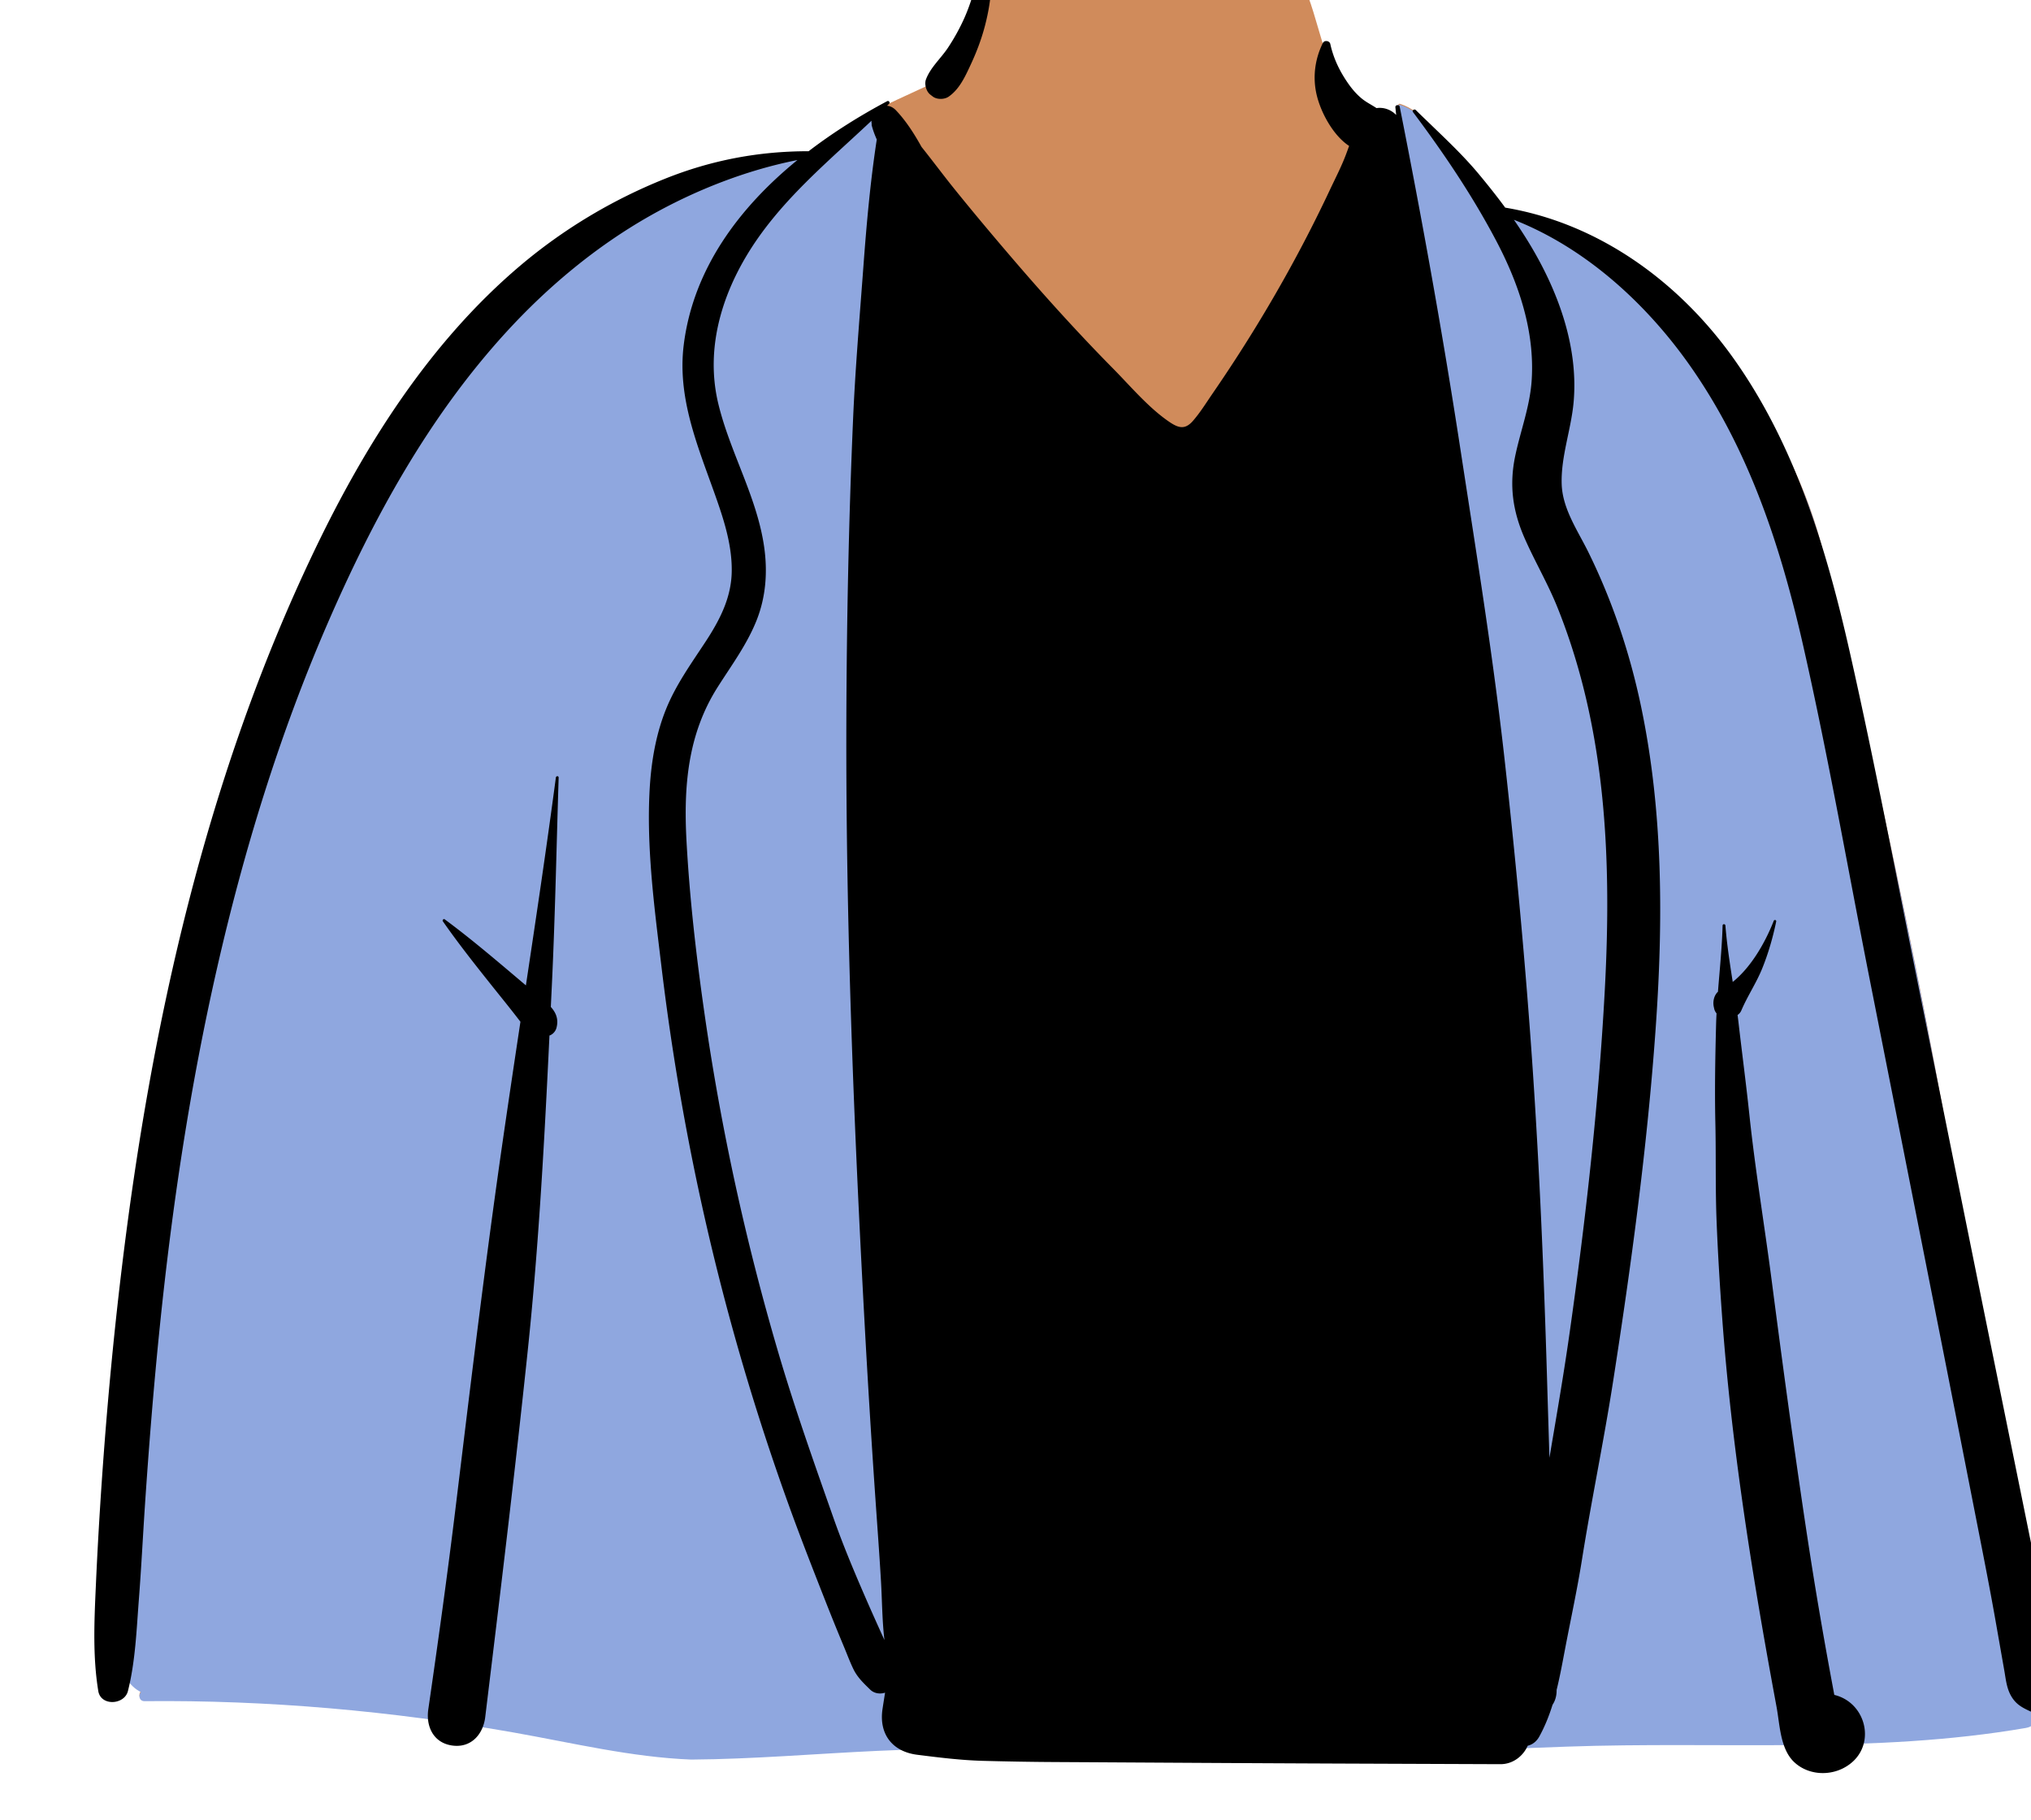 <svg xmlns="http://www.w3.org/2000/svg" width="818" height="733" fill="none" viewBox="0 0 818 733"><g id="body/Blazer Black Tee" fill-rule="evenodd" clip-rule="evenodd"><path id="â Skin" fill="#D08B5B" d="M735.555 227.831c-13.881-65.762-63.11-116.792-129.318-142.213-12.726-7.198-25.063-38.084-42.166-43.74-2.742-.907 1.586 6.31 0 6.74-5.657 1.537-11.995 1.698-18.24-3.853-11.162-9.92-14.663-38.904-21.45-52.003C488.59-76.324 399.228-49.293 387.256 27.08c-8.348 5.44-20.148 10.234-29.235 14.618-9.357 4.515-17.587 15.45-27.23 19.36-8.603 3.488-22.779 1.017-31.449 4.058-39.874 13.987-73.646 31.636-100.123 67.396-5.579 7.542-11.868 16.814-16.945 24.433-26.174 30.131-44.354 63.903-61.098 100.136-46.846 106.351-59.588 224.105-71.02 338.691.26 20.049-13.044 75.643 6.633 85.255-1.176 1.219-.75 3.668 1.432 3.647 49.893-.504 99.67 3.961 148.789 12.642 23.699 4.189 47.271 9.933 71.411 10.877 50.111-.346 100.042-8.743 150.087-.797 60.162 0 133.278-1.753 200.207-4.326 62.553-2.405 125.44 3.026 187.218-7.611 4.89-.774 7.278-6.738 6.253-11.012-7.248-26.41-10.806-53.592-14.873-80.623.81-17.338-.639-35.438-7.053-51.587-16.758-109.018-38.247-217.325-64.705-324.406Z"/><path id="ð§¥ Jacket" fill="#8FA7DF" d="M564.071 49.018c1.586-.431-2.742-7.647 0-6.74 17.103 5.656 29.44 36.542 42.166 43.74 66.208 25.421 115.437 76.451 129.318 142.213 26.458 107.081 47.947 215.388 64.705 324.406 6.414 16.149 7.863 34.249 7.053 51.587l.638 4.269c3.814 25.621 7.368 51.334 14.235 76.354 1.025 4.274-1.363 10.238-6.253 11.012-61.076 10.516-123.236 5.327-185.085 7.532l-12.891.483c-63.934 2.351-132.496 3.922-189.449 3.922-50.045-7.946-99.976.451-150.087.797-24.14-.944-47.712-6.688-71.411-10.877-49.119-8.681-98.896-13.146-148.79-12.642-2.181.021-2.607-2.428-1.431-3.647-19.677-9.612-6.373-65.206-6.633-85.255l1.033-10.321c11.194-111.32 24.546-225.21 69.987-328.37l1.361-2.933c16.371-35.123 34.27-67.887 59.737-97.203l1.557-2.332c4.771-7.125 10.367-15.314 15.388-22.101 26.477-35.76 60.249-53.41 100.123-67.396 8.67-3.041 22.846-.57 31.449-4.058 9.019-3.657 16.802-13.46 25.427-18.407v36.9L481.02 202.89l70.783-108.536 7.198-44.452c1.735-.11 3.431-.439 5.07-.884Z"/><path id="ð Ink" fill="#000" d="M715.368 371.128c-1.32 6.41-3.17 12.82-5.63 18.891-2.37 5.859-5.94 11.109-8.399 16.899-.33.78-.87 1.37-1.521 1.82l.202 1.575.188 1.575c1.226 10.628 2.606 21.227 3.8 31.854l.581 5.317c2.349 22.189 6.059 44.269 8.939 66.399 2.82 21.67 5.691 43.34 8.76 64.98 3.17 22.31 6.4 44.59 10.17 66.81 1.591 9.384 3.252 18.76 4.983 28.129l1.337 7.171c13.76 3.31 17.52 22.49 3.51 29.57-6.359 3.2-14.529 2.43-19.77-2.599-5.447-5.241-5.673-14.693-6.937-21.792l-1.217-6.597c-9.112-49.603-17.019-99.778-20.716-150.082-.95-12.989-1.75-25.989-2.27-39-.495-12.238-.258-24.475-.447-36.713l-.063-3.337c-.289-13.05-.05-26.08.29-39.13.04-1.59.11-3.18.19-4.78-.459-.54-.79-1.18-.929-1.8l-.181-.82c-.45-2.11.06-4.58 1.681-6.09.699-8.89 1.619-17.77 1.869-26.65.02-.73 1.07-.709 1.131 0 .59 7.56 1.769 15.14 2.949 22.71 7.59-6.1 13.2-16.16 16.51-24.58.24-.61 1.131-.39.99.27ZM535.787 17.707c1.26 5.76 3.75 10.931 7.09 15.741 1.591 2.3 3.4 4.44 5.57 6.23 1.861 1.529 3.981 2.529 5.96 3.86 2.88-.451 5.89.64 7.91 2.759l-.319-3.099c-.101-1 1.56-1.2 1.75-.231 8.749 44.122 16.728 88.272 23.635 132.713l3.027 19.626 2.849 18.424c4.729 30.702 9.304 61.391 12.749 92.317 4.59 41.271 8.449 82.651 11.269 124.09 2.83 41.731 4.571 83.49 5.811 125.301.309 10.54.64 21.07.959 31.609l2.136-12.601c2.132-12.603 4.223-25.218 6.014-37.878 6.43-45.31 11.571-90.941 14.08-136.64 2.301-41.82 1.531-84.47-9.109-125.211-2.681-10.25-5.961-20.34-9.92-30.17-3.841-9.559-9.08-18.42-13.211-27.839-4.8-10.96-6.24-21.3-3.769-33.1 2.16-10.28 5.95-19.95 6.629-30.53 1.271-19.64-5.12-38.661-14.149-55.85-2.381-4.53-4.891-9-7.511-13.431-7.929-13.389-16.87-26.29-26.149-38.659-.5-.66.559-1.39 1.1-.85 8.459 8.36 17.709 16.58 25.32 25.71 3.699 4.44 7.309 8.969 10.729 13.62 37.521 6.27 69.761 29.639 91.8 60.5 25.01 35.02 37.66 77.17 47.021 118.679 10.41 46.131 19.19 92.681 28.54 139.04 9.679 47.971 19.309 95.941 29.049 143.901 4.84 23.809 9.681 47.62 14.51 71.44 2.45 12.06 5.021 24.09 7.71 36.11 1.381 6.16 2.861 12.31 4.141 18.49 1.439 6.97.099 11.429-4.62 16.55-1.741 1.9-4.491 1.87-6.651.86l-.675-.318-.653-.315c-2.672-1.314-4.768-2.675-6.431-5.598-1.831-3.209-2.121-6.769-2.75-10.339-1.161-6.571-2.31-13.14-3.47-19.72-1.733-9.84-3.617-19.652-5.536-29.461l-9.623-49.023a28280.628 28280.628 0 0 0-7.722-39.206c-9.23-46.72-18.47-93.43-27.709-140.14-8.871-44.851-16.721-90.01-26.82-134.601l-.574-2.512-.584-2.509c-9.03-38.44-21.648-75.624-44.543-108.198-17.62-25.05-42.089-47.42-70.91-58.741a182.613 182.613 0 0 1 5.841 8.941c11.68 19.08 20.209 41.73 18.209 64.45-.979 11.1-5.199 22.01-4.8 33.2.37 9.94 6.521 18.67 10.771 27.319 9.649 19.601 16.63 40.431 21.13 61.8 9.03 42.91 9 87.061 5.889 130.62-3.38 47.351-9.799 94.691-17.109 141.58-3.75 24.05-8.74 47.901-12.561 71.911-1.889 11.839-4.46 23.65-6.71 35.43l-1.072 5.628c-.6 3.124-1.223 6.237-1.943 9.317l-.444 1.844v.33c-.02 2.271-.641 4.151-1.641 5.651-1.369 4.389-3.069 8.67-5.329 12.78-1.16 2.1-2.841 3.279-4.671 3.71-1.84 4.21-6.01 7.449-10.989 7.43l-65.491-.25c-38.04-.151-76.08-.401-114.12-.611-9.599-.049-19.189-.229-28.779-.479-8.99-.25-17.61-1.33-26.5-2.45-10.041-1.26-15.48-8.37-13.98-18.4.33-2.211.689-4.41 1.03-6.61-2 .66-4.38.35-5.99-1.22l-1.509-1.477c-2.092-2.07-3.964-4.103-5.291-6.864-1.37-2.839-2.481-5.839-3.691-8.739-2.61-6.24-5.149-12.5-7.62-18.79-4.949-12.58-9.899-25.21-14.5-37.921a975.301 975.301 0 0 1-24.179-76.559c-12.5-46.1-21.541-93.09-27.241-140.5l-1.362-11.299-.397-3.338c-2.161-18.376-3.98-37.037-3.121-55.373.531-11.481 2.31-23.05 6.601-33.771 3.959-9.889 10.069-18.349 15.879-27.189l.665-1.02.669-1.046c5.081-8.029 9.124-16.423 9.326-26.174.206-9.895-2.677-19.525-5.9-28.789l-.804-2.284-.539-1.513c-6.857-19.145-14.66-38.02-12.087-58.854 3.801-30.68 22.4-55.41 45.801-74.48-20.811 4.12-41.41 12.259-59.59 22.58-21.471 12.2-40.801 28.3-57.471 46.47-31.5 34.339-53.99 75.54-72.399 118.08-19.271 44.52-33.56 91.17-44.33 138.43-10.83 47.53-18.08 95.82-23.03 144.3-2.47 24.13-4.41 48.319-6.02 72.52-.82 12.4-1.44 24.82-2.4 37.2-.96 12.37-1.39 24.929-4.41 36.97-1.41 5.61-10.92 6.18-11.94 0-2.261-13.802-1.63-28.074-.998-42.05l.057-1.27c.621-13.92 1.431-27.83 2.39-41.74 1.961-28.43 4.58-56.82 8-85.12 11.99-99.34 34.101-198.16 77.471-288.84 20.42-42.71 46.63-84.21 83.09-115.05 17.359-14.67 36.929-26.381 58.019-34.86 18.861-7.59 38.021-11.18 58.061-11.17 10.05-7.7 20.84-14.41 31.619-20.141.65-.349 1.33.491.791 1.031-.28.27-.551.549-.83.81 1.22.08 2.479.65 3.609 1.84 3.961 4.149 7.301 9.34 10.29 14.729 4.55 5.681 8.89 11.55 13.431 17.17 7.269 9 14.709 17.87 22.24 26.67 12.648 14.789 25.707 29.299 39.325 43.225l2.275 2.315c7.059 7.151 14.21 15.71 22.559 21.37l.446.297c3.523 2.294 6.02 2.711 9.024-.716 2.731-3.12 5.004-6.74 7.341-10.18l.54-.79c11.93-17.33 22.99-35.3 33-53.8a556.51 556.51 0 0 0 13.022-25.596l1.228-2.594c2.24-4.76 4.67-9.43 6.519-14.331.43-1.149.85-2.299 1.26-3.439-6.3-4.13-11.179-13.07-12.949-20.07-1.84-7.27-.91-14.731 2.369-21.38.62-1.25 2.7-.941 3 .389Zm-310.788 295.43c-.872 27.641-1.401 55.311-2.702 82.931l-.449 9.429c2.029 2.261 3.219 4.87 2.269 8.451-.369 1.37-1.46 2.61-2.82 3.07l-.424 8.767c-1.929 39.445-4.192 78.808-8.326 118.153-5.17 49.24-11.15 98.399-17.119 147.55-.85 6.96-5.691 12.479-13.221 11.46-7.619-1.031-10.709-7.661-9.709-14.571 3.93-27.109 7.709-54.24 11.02-81.439l3.77-30.989c4.728-38.737 9.566-77.468 15.14-116.082 2.33-16.139 4.75-32.269 7.179-48.4l-.849-1.1c-3.471-4.509-7.061-8.919-10.611-13.359-6.819-8.56-13.549-17.051-19.799-26.011-.311-.45.32-1.11.769-.769 8.76 6.47 17.051 13.389 25.391 20.42l7.3 6.179c4.2-27.87 8.36-55.75 12.069-83.69.091-.699 1.141-.75 1.122 0ZM351.008 48.618c-5.271 4.969-10.66 9.83-15.971 14.77l-1.945 1.818-1.936 1.827c-9.334 8.85-18.276 18.064-25.728 28.645-13.68 19.43-21.83 43.119-16.141 66.84 4.721 19.649 15.551 37.46 18.461 57.6 1.459 10.09.75 20.23-3.051 29.759-3.88 9.721-10.08 18.051-15.65 26.821-12.1 19.06-13.75 39.98-12.549 62.06 1.26 23.06 3.909 46.129 7.18 68.98a972.688 972.688 0 0 0 29.809 136.99c6.611 22.47 14.42 44.46 22.191 66.54 3.869 10.99 8.38 21.72 13.029 32.399 2.45 5.621 4.961 11.21 7.511 16.79-.941-7.879-.941-15.969-1.401-23.799-.66-11.22-1.5-22.42-2.27-33.63a4882.142 4882.142 0 0 1-4.219-68.29c-4.43-81.2-7.69-162.47-7.451-243.8.121-40.67.951-81.34 2.701-121.971.821-19.133 2.409-38.248 3.845-57.355l.305-4.094c1.27-17.15 2.79-34.34 5.399-51.34-.772-1.743-1.443-3.508-1.94-5.319l-.179-.681.13.02a5.665 5.665 0 0 1-.13-1.58Zm45.581-69.88c.109-.47.779-.43.899 0 2.97 10 1.92 21-.639 31.06-1.38 5.45-3.34 10.74-5.71 15.84l-.83 1.785c-2.03 4.343-4.317 8.818-8.271 11.525-1.649 1.13-4.6 1.2-6.25 0l-.842-.639a12.679 12.679 0 0 1-.408-.331c-1.539-1.29-2.3-4.14-1.59-6.02 1.83-4.85 5.981-8.41 8.85-12.73 2.541-3.84 4.791-7.89 6.66-12.1 4.03-9.11 5.84-18.78 8.131-28.39Z"/></g></svg>